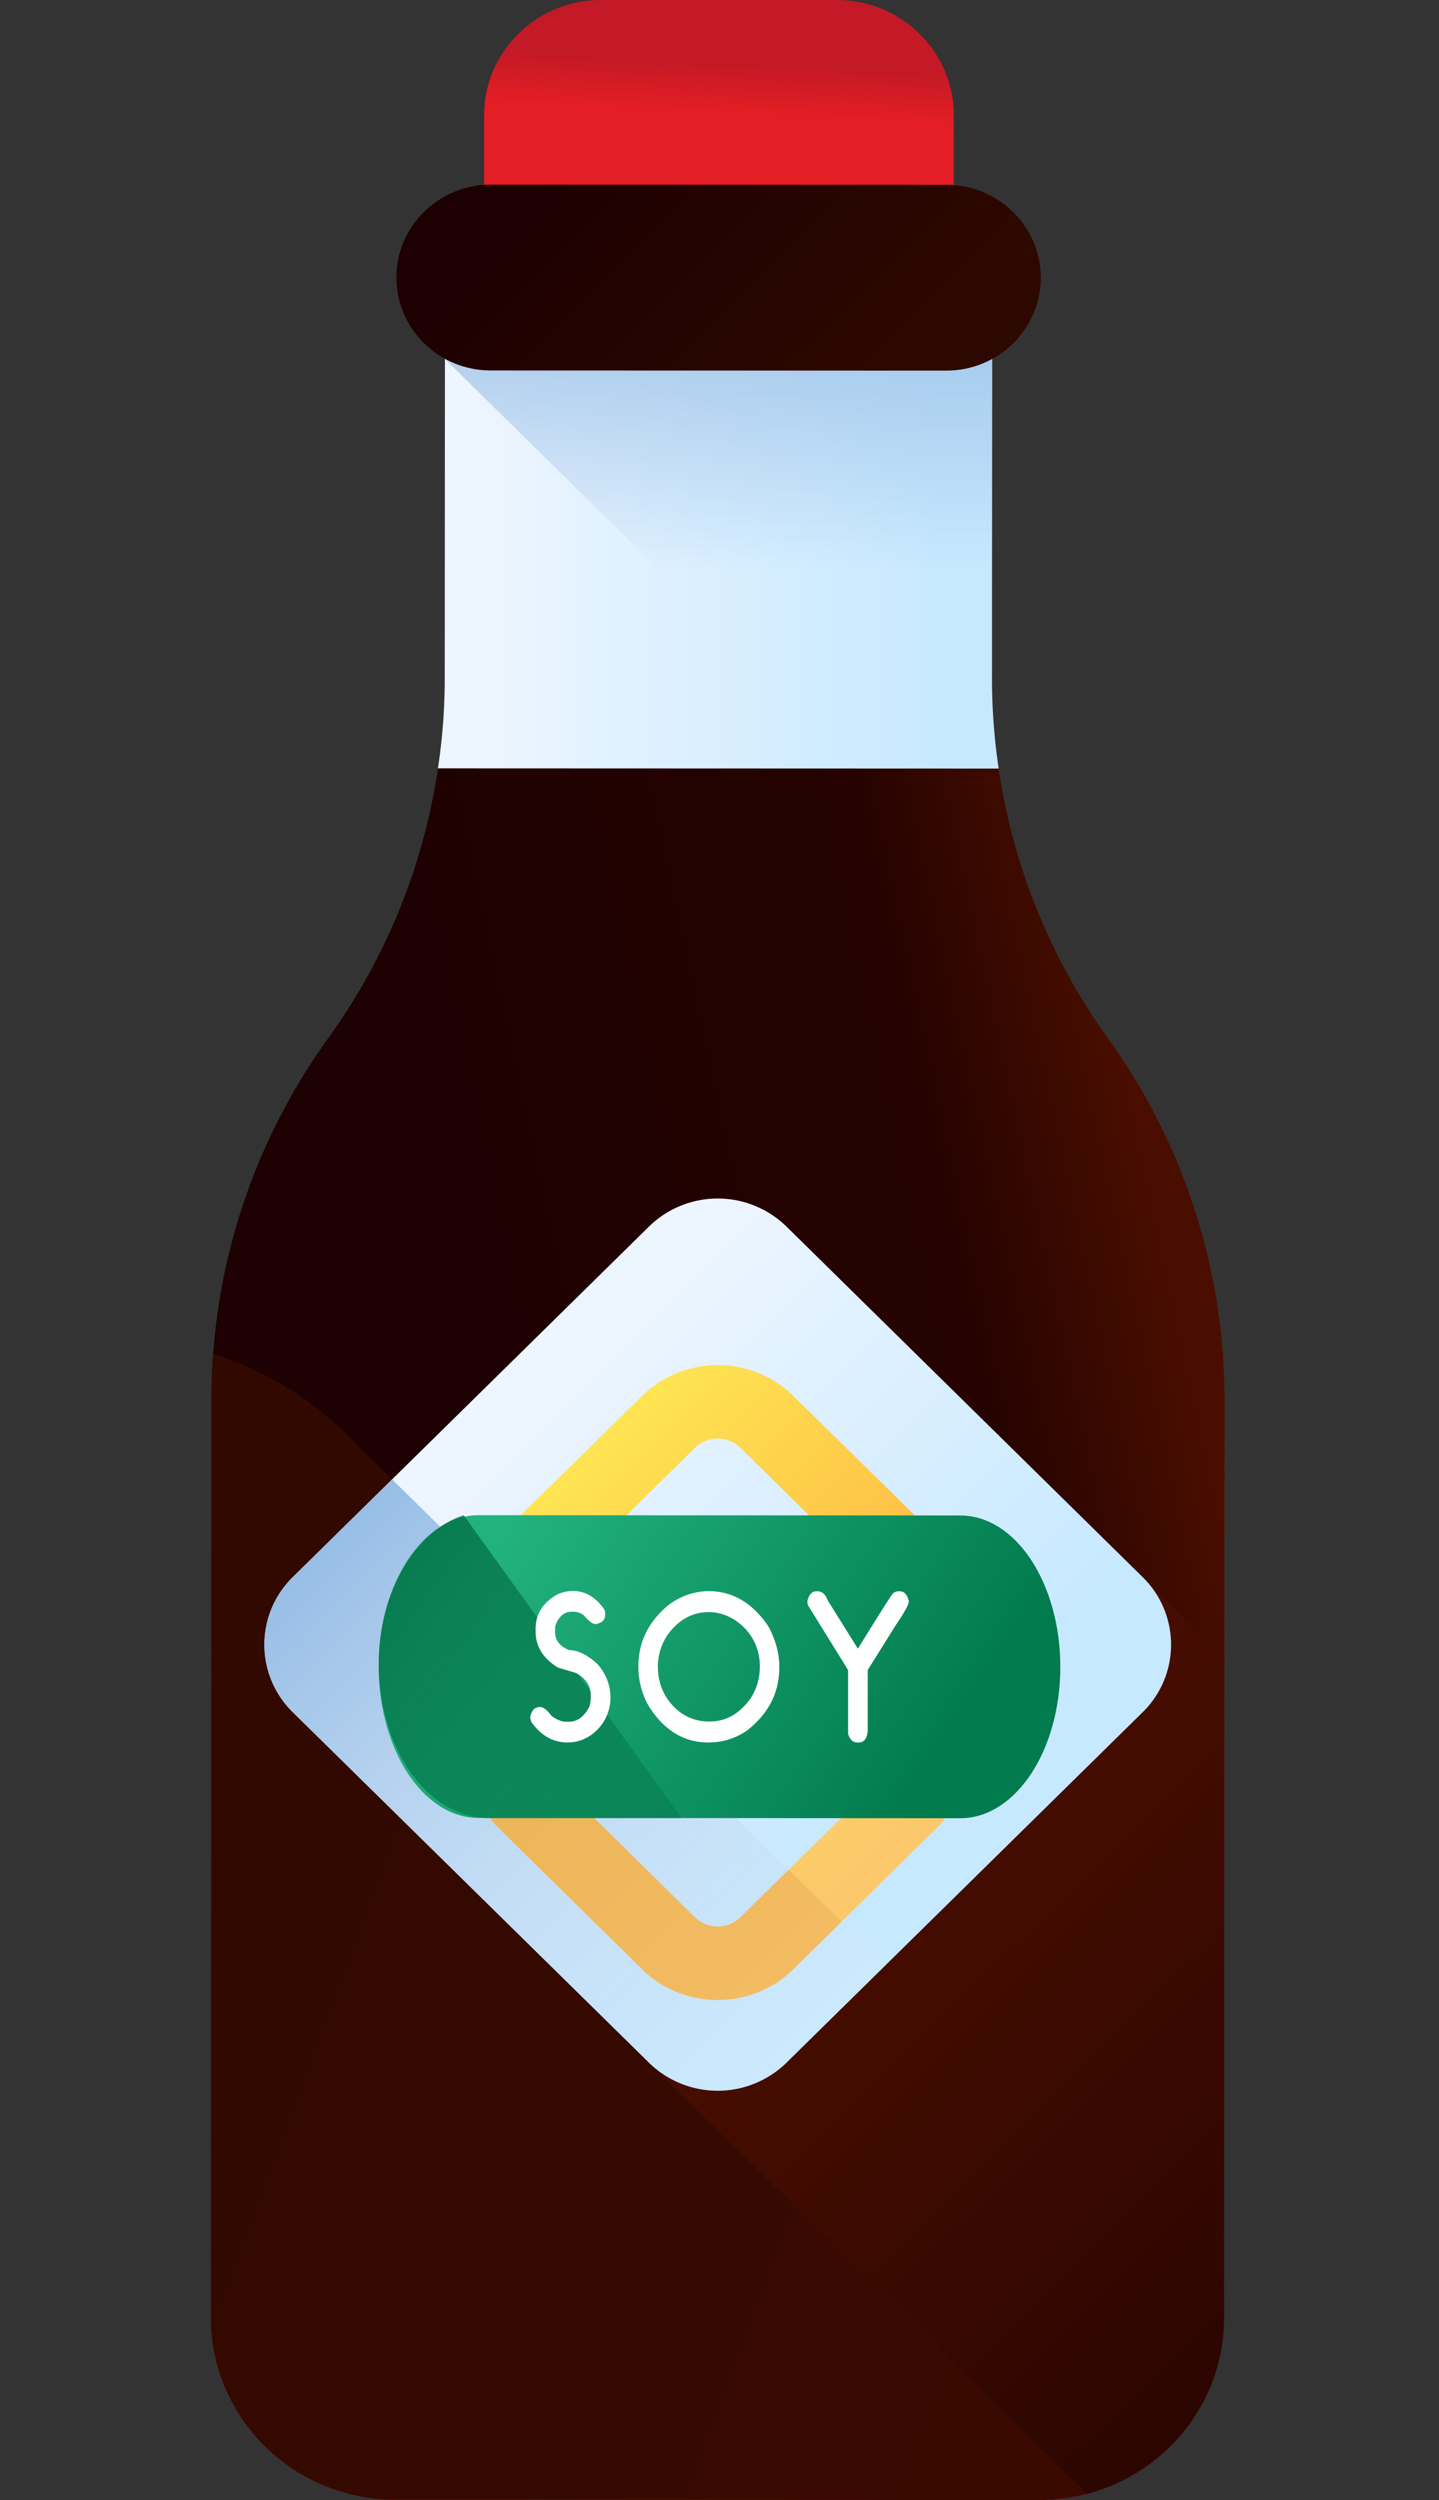 <svg width="19" height="33" fill="none" xmlns="http://www.w3.org/2000/svg"><rect width="100%" height="100%" fill="#333333" stroke="none"/><g clip-path="url(#clip0)"><path d="M7.937 0c-.852 0-1.544.68-1.544 1.518L6.39 4.919c0 .4-.026.798-.074 1.19l6.347.003a9.865 9.865 0 01-.072-1.19l.002-3.402c0-.838-.69-1.519-1.543-1.52H7.937z" fill="url(#paint0_linear)"/><path d="M13.098 8.955l.002-4.92-7.225-.003-.003 4.92a8.135 8.135 0 01-1.54 4.755 8.142 8.142 0 00-1.54 4.755l-.007 12.13c0 1.328 1.092 2.404 2.44 2.404l8.493.004c1.349 0 2.442-1.074 2.443-2.4l.007-12.131a8.142 8.142 0 00-1.535-4.757 8.142 8.142 0 01-1.535-4.757z" fill="url(#paint1_linear)"/><path d="M5.875 4.032l-.003 4.92c0 .4-.03.798-.09 1.19l7.404.003a8.11 8.11 0 01-.088-1.19l.002-4.92-7.225-.003z" fill="url(#paint2_linear)"/><path d="M13.186 10.145h-1.817L5.875 4.739v-.707l7.225.003-.003 4.92c0 .4.03.797.089 1.19z" fill="url(#paint3_linear)"/><path d="M12.494 4.892L6.48 4.89c-.689 0-1.246-.55-1.246-1.227 0-.678.559-1.226 1.247-1.226l6.015.002c.688 0 1.246.55 1.246 1.227 0 .678-.56 1.227-1.248 1.226z" fill="url(#paint4_linear)"/><path d="M16.161 30.6l.005-8.338-13.376-.006-.005 8.337c0 1.327 1.092 2.403 2.44 2.403l8.493.004c1.349 0 2.442-1.074 2.443-2.4z" fill="url(#paint5_linear)"/><path d="M5.226 32.996l8.492.004c1.349 0 2.442-1.074 2.443-2.4v-.267L4.741 19.098a4.446 4.446 0 00-1.927-1.228 8.077 8.077 0 00-.022.593l-.007 12.13c0 1.327 1.092 2.403 2.44 2.403z" fill="url(#paint6_linear)"/><path d="M15.185 20.913a1.298 1.298 0 00-1.815 0L8.668 25.54a1.248 1.248 0 000 1.786l5.685 5.593c1.04-.275 1.807-1.209 1.808-2.319l.005-8.72-.981-.966z" fill="url(#paint7_linear)"/><path d="M15.086 20.816l-4.702-4.626a1.298 1.298 0 00-1.815 0l-4.702 4.626a1.248 1.248 0 000 1.786l4.702 4.625a1.298 1.298 0 001.815 0l4.702-4.625a1.248 1.248 0 000-1.786z" fill="url(#paint8_linear)"/><path d="M5.177 19.527l-1.31 1.289a1.248 1.248 0 000 1.785l4.702 4.626a1.298 1.298 0 001.815 0l1.31-1.289-6.517-6.411z" fill="url(#paint9_linear)"/><path d="M11.71 23.404l-1.934 1.904a.429.429 0 01-.6 0l-1.934-1.904a.5.5 0 00-.698 0 .48.48 0 000 .686l1.935 1.904c.275.27.636.405.997.405s.722-.135.997-.405l1.935-1.904a.48.48 0 000-.686.5.5 0 00-.697 0z" fill="url(#paint10_linear)"/><path d="M10.473 25.994l.639-.629-.698-.686-.638.628a.429.429 0 01-.6 0l-1.934-1.903a.5.5 0 00-.698 0 .48.48 0 000 .686l1.935 1.904c.275.27.636.405.997.405s.722-.135.997-.405z" fill="url(#paint11_linear)"/><path d="M7.242 21.014l1.935-1.904a.429.429 0 01.599 0l1.935 1.904a.496.496 0 00.697 0 .48.48 0 000-.687l-1.935-1.903a1.428 1.428 0 00-1.994 0l-1.935 1.903a.48.48 0 000 .687.5.5 0 00.698 0z" fill="url(#paint12_linear)"/><path d="M12.68 24l-6.362-.004C5.59 23.996 5 23.101 5 21.997 5 20.894 5.591 20 6.32 20l6.362.004c.728 0 1.318.895 1.318 1.999C14 23.106 13.409 24 12.68 24z" fill="url(#paint13_linear)"/><path d="M6.122 20C5.48 20.211 5 21.012 5 21.97c0 1.12.652 2.028 1.458 2.029L9 24l-2.878-4z" fill="url(#paint14_linear)"/><path d="M7.561 21c.167 0 .307.082.42.247l.009.034v.036c0 .066-.042.106-.126.121-.038 0-.09-.039-.156-.117a.236.236 0 00-.132-.047h-.028c-.09 0-.158.052-.204.156a.175.175 0 00-.015.07v.041c0 .11.062.19.186.24.109 0 .228.057.358.169a.65.65 0 01.187.449.6.6 0 01-.24.491.53.53 0 01-.325.11c-.192 0-.353-.09-.481-.273L7 22.67c.016-.092.059-.138.13-.138.044 0 .095.04.153.118.068.05.131.076.189.076h.042c.111 0 .201-.068.27-.204a.452.452 0 00.016-.098v-.05c0-.119-.064-.216-.191-.29l-.243-.073c-.196-.12-.294-.28-.294-.475V21.5c0-.195.096-.346.288-.455a.524.524 0 01.2-.045zm1.799.003c.314 0 .576.155.787.467.095.178.143.356.143.536 0 .333-.14.61-.42.831a.875.875 0 01-.501.163H9.35c-.32 0-.581-.16-.783-.478a1.045 1.045 0 01-.138-.525c0-.32.13-.587.39-.805a.89.89 0 01.541-.19zm-.673 1.008a.73.73 0 00.286.584.63.63 0 00.377.128h.024c.21 0 .388-.1.534-.301a.759.759 0 00.124-.421.713.713 0 00-.335-.62.634.634 0 00-.337-.102c-.222 0-.407.104-.554.313a.754.754 0 00-.12.42zm2.64-.249c.293-.473.447-.716.463-.729.023-.018.045-.028.064-.028h.029c.057 0 .096.044.117.131 0 .041-.056.144-.168.308l-.375.6v.808c-.01.099-.05.148-.117.148h-.02c-.06 0-.1-.038-.122-.115v-.836c0-.005-.064-.109-.191-.313l-.34-.549-.008-.047c.02-.09.059-.135.119-.135h.02c.057 0 .1.04.13.118l.399.639z" fill="#fff"/></g><defs><linearGradient id="paint0_linear" x1="9.697" y1=".415" x2="9.597" y2="2.44" gradientUnits="userSpaceOnUse"><stop stop-color="#C41926"/><stop offset=".207" stop-color="#C41926"/><stop offset=".529" stop-color="#E31E24"/><stop offset=".923" stop-color="#E31E24"/><stop offset="1" stop-color="#E31E24"/></linearGradient><linearGradient id="paint1_linear" x1="6.064" y1="18.516" x2="15.449" y2="16.502" gradientUnits="userSpaceOnUse"><stop stop-color="#1D0103"/><stop offset=".711" stop-color="#260300"/><stop offset="1" stop-color="#4A0E00"/></linearGradient><linearGradient id="paint2_linear" x1="6.262" y1="7.089" x2="12.381" y2="7.089" gradientUnits="userSpaceOnUse"><stop stop-color="#EDF5FF"/><stop offset="1" stop-color="#C7E9FF"/></linearGradient><linearGradient id="paint3_linear" x1="9.53" y1="7.549" x2="9.53" y2="3.664" gradientUnits="userSpaceOnUse"><stop stop-color="#9AC0E7" stop-opacity="0"/><stop offset="1" stop-color="#9DC1E7"/></linearGradient><linearGradient id="paint4_linear" x1="7.556" y1="1.865" x2="11.115" y2="5.49" gradientUnits="userSpaceOnUse"><stop stop-color="#1D0002"/><stop offset="1" stop-color="#2D0800"/></linearGradient><linearGradient id="paint5_linear" x1="9.475" y1="28.082" x2="9.475" y2="32.034" gradientUnits="userSpaceOnUse"><stop stop-color="#F82814" stop-opacity="0"/><stop offset="1" stop-color="#C0272D"/></linearGradient><linearGradient id="paint6_linear" x1="14.062" y1="29.133" x2="4.06" y2="25.404" gradientUnits="userSpaceOnUse"><stop stop-color="#3A0A01"/><stop offset="1" stop-color="#320900"/></linearGradient><linearGradient id="paint7_linear" x1="18.849" y1="30.929" x2="11.786" y2="23.749" gradientUnits="userSpaceOnUse"><stop stop-color="#270401"/><stop offset="1" stop-color="#490E01"/></linearGradient><linearGradient id="paint8_linear" x1="6.566" y1="18.846" x2="11.516" y2="23.878" gradientUnits="userSpaceOnUse"><stop stop-color="#EDF5FF"/><stop offset="1" stop-color="#C7E9FF"/></linearGradient><linearGradient id="paint9_linear" x1="13.345" y1="29.744" x2="2.768" y2="18.992" gradientUnits="userSpaceOnUse"><stop stop-color="#fff" stop-opacity="0"/><stop offset=".343" stop-color="#CDE0F3" stop-opacity=".343"/><stop offset=".787" stop-color="#92BAE4" stop-opacity=".787"/><stop offset="1" stop-color="#7BACDF"/></linearGradient><linearGradient id="paint10_linear" x1="4.894" y1="19.239" x2="11.405" y2="25.858" gradientUnits="userSpaceOnUse"><stop stop-color="#FEF056"/><stop offset="1" stop-color="#FBC56D"/></linearGradient><linearGradient id="paint11_linear" x1="14.639" y1="30.445" x2="4.802" y2="20.445" gradientUnits="userSpaceOnUse"><stop stop-color="#FBC56D"/><stop offset="1" stop-color="#E9B054"/></linearGradient><linearGradient id="paint12_linear" x1="6.966" y1="18.201" x2="13.477" y2="24.82" gradientUnits="userSpaceOnUse"><stop stop-color="#FEF056"/><stop offset="1" stop-color="#FE9738"/></linearGradient><linearGradient id="paint13_linear" x1="7.447" y1="19.068" x2="12.784" y2="22.598" gradientUnits="userSpaceOnUse"><stop stop-color="#22B27F"/><stop offset="1" stop-color="#017B4E"/></linearGradient><linearGradient id="paint14_linear" x1="11.321" y1="29.411" x2=".948" y2="21.949" gradientUnits="userSpaceOnUse"><stop stop-color="#017B4E" stop-opacity="0"/><stop offset="1" stop-color="#026841"/></linearGradient><clipPath id="clip0"><path fill="#fff" d="M0 0h19v33H0z"/></clipPath></defs></svg>